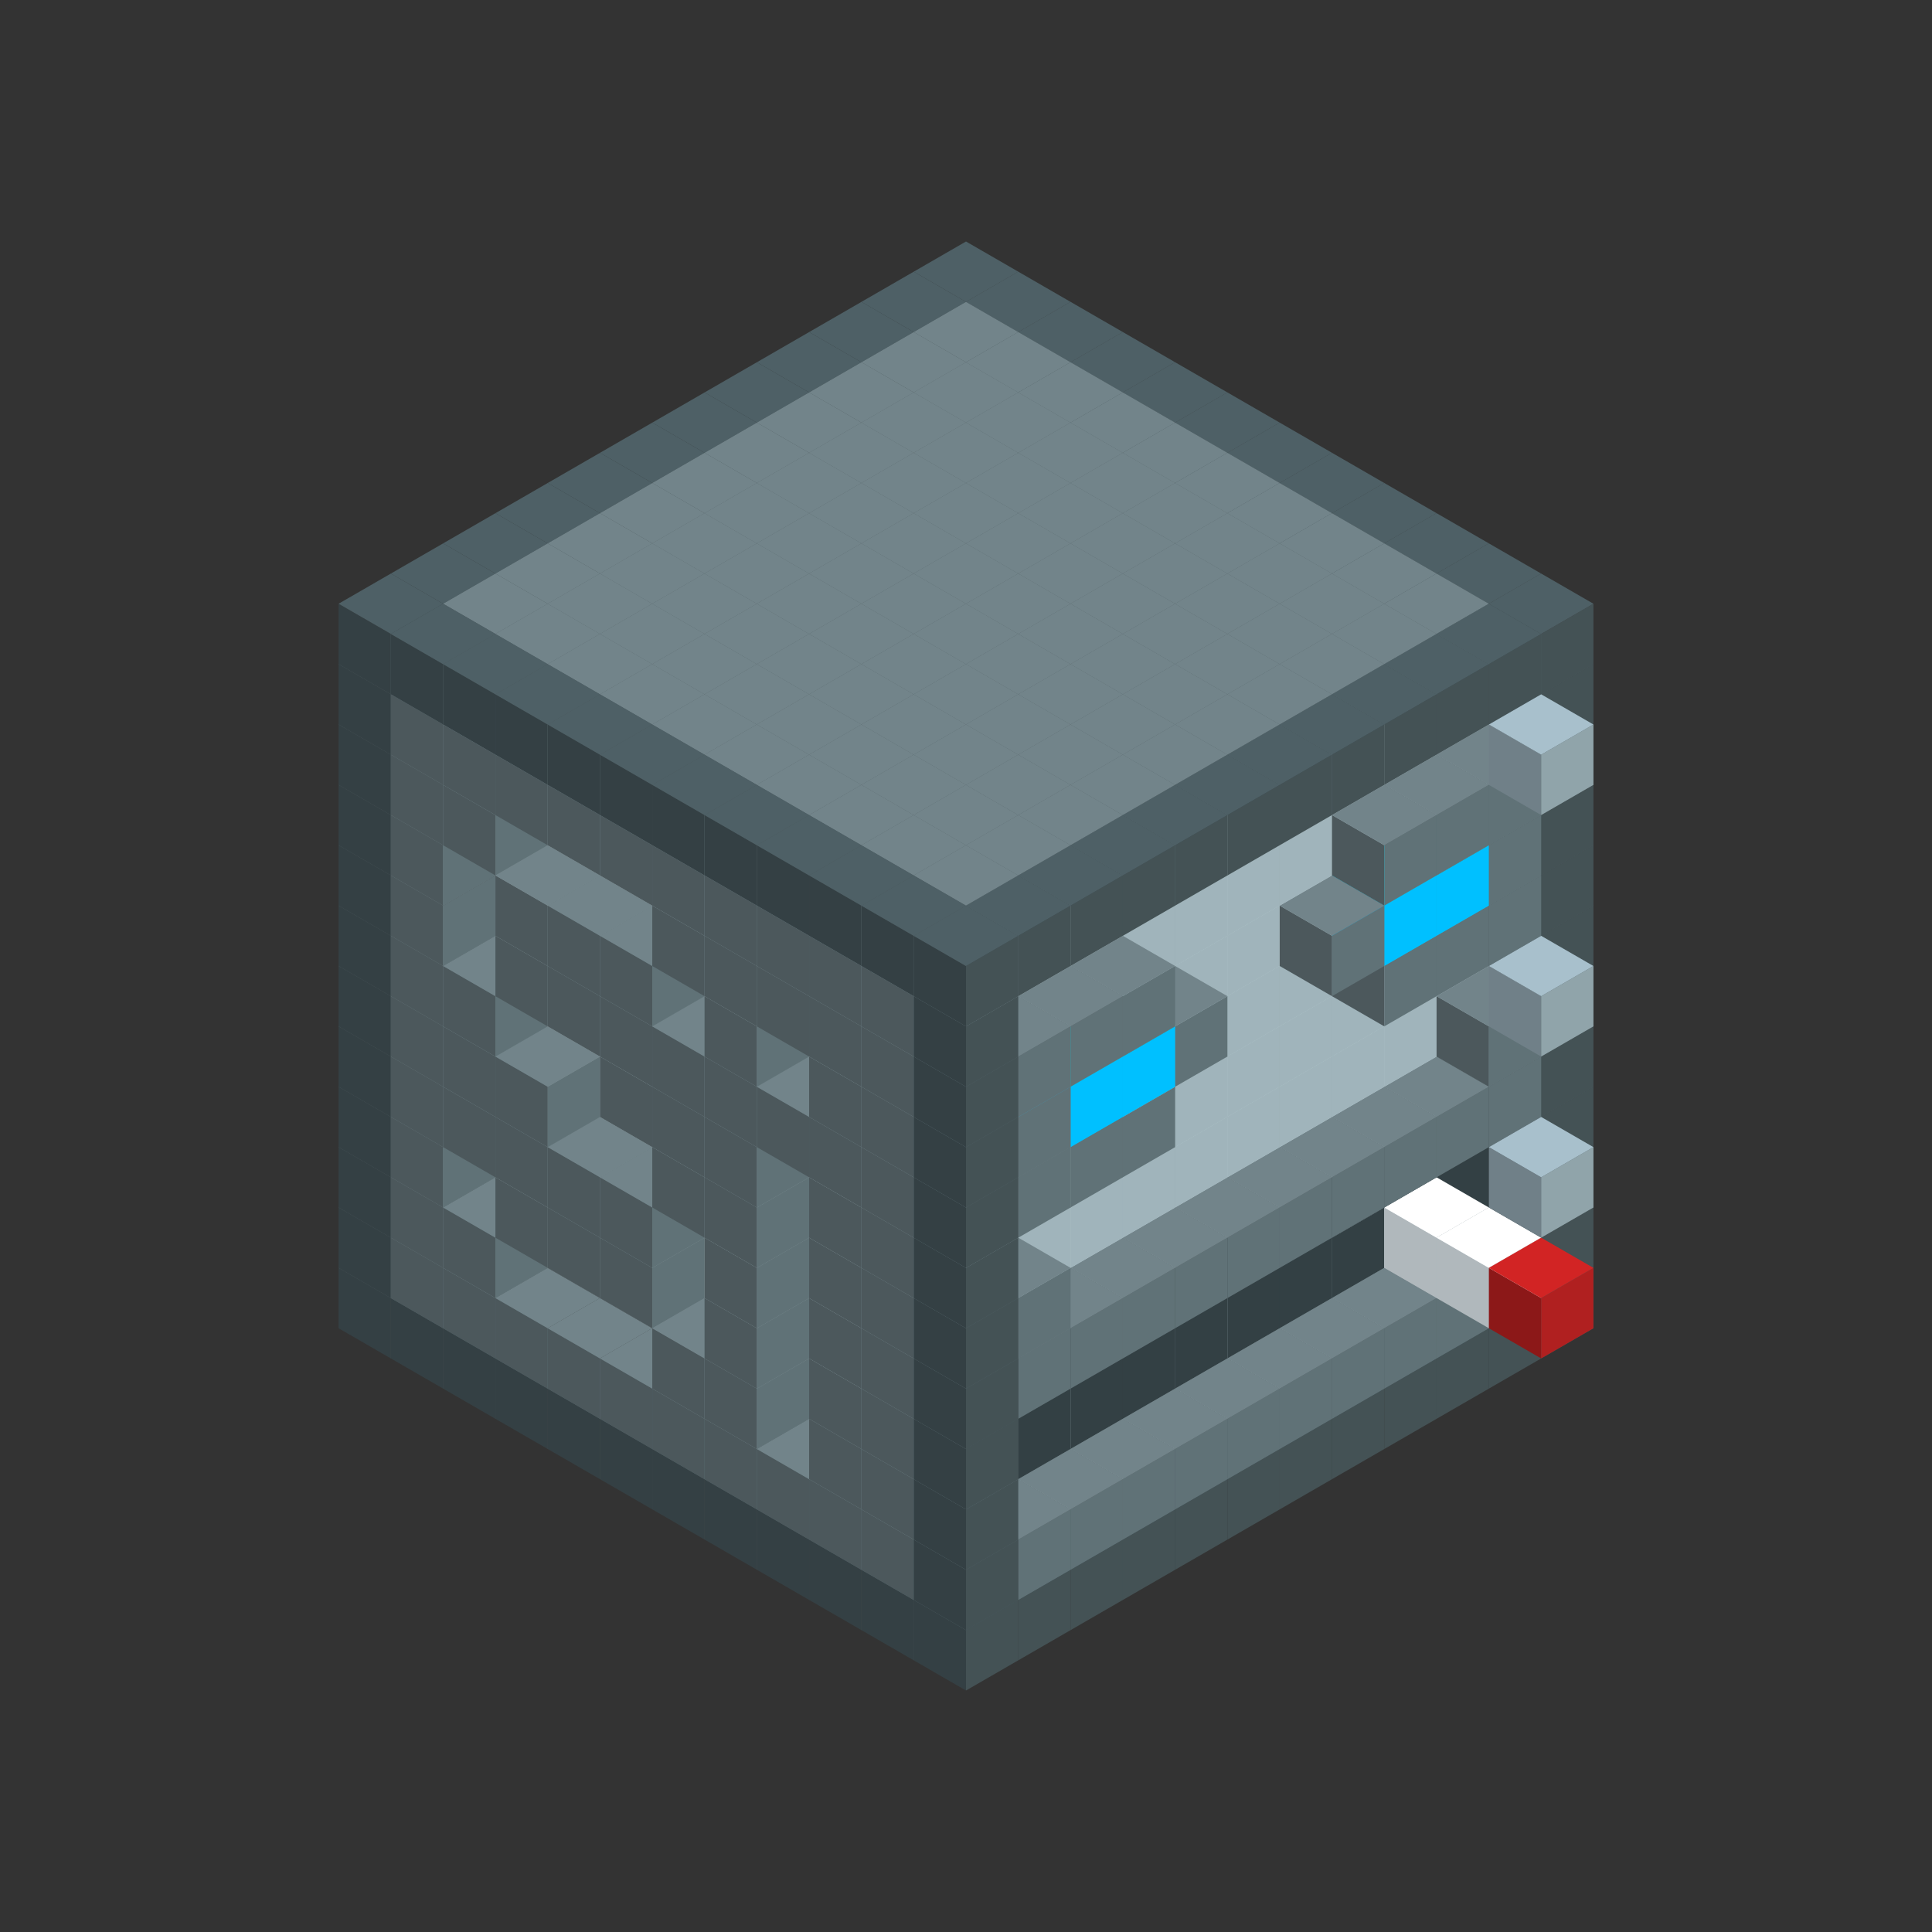 
<svg width='600' height='600' viewBox='4436371 5550000 3200000 3200000' xmlns='http://www.w3.org/2000/svg' xmlns:xlink='http://www.w3.org/1999/xlink'>
<rect x="4436371" y="5550000" width="3200000" height="3200000" fill="#333333" stroke="none"/>
<use xlink:href='#v-0x00000026-4' transform='translate(983738,3600000)'/>
<use xlink:href='#v-0x00000026-4' transform='translate(1070341,3650000)'/>
<use xlink:href='#v-0x00000026-4' transform='translate(1156944,3700000)'/>
<use xlink:href='#v-0x00000026-4' transform='translate(1243547,3750000)'/>
<use xlink:href='#v-0x00000026-4' transform='translate(1330150,3800000)'/>
<use xlink:href='#v-0x00000026-4' transform='translate(1416753,3850000)'/>
<use xlink:href='#v-0x00000026-4' transform='translate(1503356,3900000)'/>
<use xlink:href='#v-0x00000026-4' transform='translate(1589959,3950000)'/>
<use xlink:href='#v-0x00000026-4' transform='translate(1676562,4000000)'/>
<use xlink:href='#v-0x00000026-4' transform='translate(1763165,4050000)'/>
<use xlink:href='#v-0x00000026-4' transform='translate(1849768,4100000)'/>
<use xlink:href='#v-0x00000026-4' transform='translate(2889004,3600000)'/>
<use xlink:href='#v-0x00000026-4' transform='translate(2802401,3650000)'/>
<use xlink:href='#v-0x00000026-4' transform='translate(2715798,3700000)'/>
<use xlink:href='#v-0x00000026-4' transform='translate(2629195,3750000)'/>
<use xlink:href='#v-0x00000026-4' transform='translate(2542592,3800000)'/>
<use xlink:href='#v-0x00000026-4' transform='translate(2455989,3850000)'/>
<use xlink:href='#v-0x00000026-4' transform='translate(2369386,3900000)'/>
<use xlink:href='#v-0x00000026-4' transform='translate(2282783,3950000)'/>
<use xlink:href='#v-0x00000026-4' transform='translate(2196180,4000000)'/>
<use xlink:href='#v-0x00000026-4' transform='translate(2109577,4050000)'/>
<use xlink:href='#v-0x00000026-4' transform='translate(2022974,4100000)'/>
<use xlink:href='#v-0x00000026-4' transform='translate(1936371,4150000)'/>
<use xlink:href='#v-0x00000026-4' transform='translate(983738,3500000)'/>
<use xlink:href='#v-0x00000026-1' transform='translate(1070341,3550000)'/>
<use xlink:href='#v-0x00000026-1' transform='translate(1156944,3600000)'/>
<use xlink:href='#v-0x00000026-1' transform='translate(1243547,3650000)'/>
<use xlink:href='#v-0x00000026-1' transform='translate(1330150,3700000)'/>
<use xlink:href='#v-0x00000026-1' transform='translate(1416753,3750000)'/>
<use xlink:href='#v-0x00000026-1' transform='translate(1503356,3800000)'/>
<use xlink:href='#v-0x00000026-1' transform='translate(1589959,3850000)'/>
<use xlink:href='#v-0x00000026-1' transform='translate(1676562,3900000)'/>
<use xlink:href='#v-0x00000026-1' transform='translate(1763165,3950000)'/>
<use xlink:href='#v-0x00000026-2' transform='translate(2715798,3500000)'/>
<use xlink:href='#v-0x00000026-2' transform='translate(2629195,3550000)'/>
<use xlink:href='#v-0x00000026-2' transform='translate(2542592,3600000)'/>
<use xlink:href='#v-0x00000026-2' transform='translate(2455989,3650000)'/>
<use xlink:href='#v-0x00000026-2' transform='translate(2369386,3700000)'/>
<use xlink:href='#v-0x00000026-2' transform='translate(2282783,3750000)'/>
<use xlink:href='#v-0x00000026-2' transform='translate(2196180,3800000)'/>
<use xlink:href='#v-0x00000026-2' transform='translate(2109577,3850000)'/>
<use xlink:href='#v-0x00000026-2' transform='translate(2022974,3900000)'/>
<use xlink:href='#v-0x00000026-2' transform='translate(1936371,3950000)'/>
<use xlink:href='#v-0x00000026-1' transform='translate(1849768,4000000)'/>
<use xlink:href='#v-0x00000026-4' transform='translate(2889004,3500000)'/>
<use xlink:href='#v-0x00000026-1' transform='translate(2802401,3550000)'/>
<use xlink:href='#v-0x00000026-1' transform='translate(2715798,3600000)'/>
<use xlink:href='#v-0x00000026-1' transform='translate(2629195,3650000)'/>
<use xlink:href='#v-0x00000026-1' transform='translate(2542592,3700000)'/>
<use xlink:href='#v-0x00000026-1' transform='translate(2455989,3750000)'/>
<use xlink:href='#v-0x00000026-1' transform='translate(2369386,3800000)'/>
<use xlink:href='#v-0x00000026-1' transform='translate(2282783,3850000)'/>
<use xlink:href='#v-0x00000026-1' transform='translate(2196180,3900000)'/>
<use xlink:href='#v-0x00000026-1' transform='translate(2109577,3950000)'/>
<use xlink:href='#v-0x00000026-1' transform='translate(2022974,4000000)'/>
<use xlink:href='#v-0x00000026-4' transform='translate(1936371,4050000)'/>
<use xlink:href='#v-0x00000026-4' transform='translate(983738,3400000)'/>
<use xlink:href='#v-0x00000026-1' transform='translate(1070341,3450000)'/>
<use xlink:href='#v-0x00000026-2' transform='translate(1243547,3450000)'/>
<use xlink:href='#v-0x00000026-1' transform='translate(1156944,3500000)'/>
<use xlink:href='#v-0x00000026-2' transform='translate(1330150,3500000)'/>
<use xlink:href='#v-0x00000026-2' transform='translate(1416753,3550000)'/>
<use xlink:href='#v-0x00000026-2' transform='translate(1503356,3600000)'/>
<use xlink:href='#v-0x00000026-2' transform='translate(1589959,3650000)'/>
<use xlink:href='#v-0x00000026-1' transform='translate(1503356,3700000)'/>
<use xlink:href='#v-0x00000026-2' transform='translate(1676562,3700000)'/>
<use xlink:href='#v-0x00000026-1' transform='translate(1589959,3750000)'/>
<use xlink:href='#v-0x00000026-2' transform='translate(1763165,3750000)'/>
<use xlink:href='#v-0x00000026-2' transform='translate(1849768,3800000)'/>
<use xlink:href='#v-0x00000026-1' transform='translate(1763165,3850000)'/>
<use xlink:href='#v-0x00000026-5' transform='translate(2715798,3400000)'/>
<use xlink:href='#v-0x00000026-6' transform='translate(2629195,3450000)'/>
<use xlink:href='#v-0x00000026-5' transform='translate(2542592,3500000)'/>
<use xlink:href='#v-0x00000026-5' transform='translate(2455989,3550000)'/>
<use xlink:href='#v-0x00000026-5' transform='translate(2369386,3600000)'/>
<use xlink:href='#v-0x00000026-5' transform='translate(2282783,3650000)'/>
<use xlink:href='#v-0x00000026-5' transform='translate(2196180,3700000)'/>
<use xlink:href='#v-0x00000026-5' transform='translate(2109577,3750000)'/>
<use xlink:href='#v-0x00000026-5' transform='translate(2022974,3800000)'/>
<use xlink:href='#v-0x00000026-5' transform='translate(1936371,3850000)'/>
<use xlink:href='#v-0x00000026-1' transform='translate(1849768,3900000)'/>
<use xlink:href='#v-0x00000026-4' transform='translate(2889004,3400000)'/>
<use xlink:href='#v-0x00000026-6' transform='translate(2715798,3500000)'/>
<use xlink:href='#v-0x00000026-4' transform='translate(1936371,3950000)'/>
<use xlink:href='#v-0x00000026-6' transform='translate(2802401,3550000)'/>
<use xlink:href='#v-0x00000026-7' transform='translate(2889004,3600000)'/>
<use xlink:href='#v-0x00000026-4' transform='translate(983738,3300000)'/>
<use xlink:href='#v-0x00000026-1' transform='translate(1070341,3350000)'/>
<use xlink:href='#v-0x00000026-2' transform='translate(1243547,3350000)'/>
<use xlink:href='#v-0x00000026-2' transform='translate(1330150,3400000)'/>
<use xlink:href='#v-0x00000026-1' transform='translate(1243547,3450000)'/>
<use xlink:href='#v-0x00000026-2' transform='translate(1416753,3450000)'/>
<use xlink:href='#v-0x00000026-1' transform='translate(1330150,3500000)'/>
<use xlink:href='#v-0x00000026-2' transform='translate(1503356,3500000)'/>
<use xlink:href='#v-0x00000026-1' transform='translate(1416753,3550000)'/>
<use xlink:href='#v-0x00000026-2' transform='translate(1589959,3550000)'/>
<use xlink:href='#v-0x00000026-2' transform='translate(1676562,3600000)'/>
<use xlink:href='#v-0x00000026-1' transform='translate(1589959,3650000)'/>
<use xlink:href='#v-0x00000026-2' transform='translate(1763165,3650000)'/>
<use xlink:href='#v-0x00000026-2' transform='translate(1849768,3700000)'/>
<use xlink:href='#v-0x00000026-1' transform='translate(1763165,3750000)'/>
<use xlink:href='#v-0x00000026-5' transform='translate(2715798,3300000)'/>
<use xlink:href='#v-0x00000026-5' transform='translate(2629195,3350000)'/>
<use xlink:href='#v-0x00000026-5' transform='translate(2542592,3400000)'/>
<use xlink:href='#v-0x00000026-5' transform='translate(2455989,3450000)'/>
<use xlink:href='#v-0x00000026-5' transform='translate(2369386,3500000)'/>
<use xlink:href='#v-0x00000026-5' transform='translate(2282783,3550000)'/>
<use xlink:href='#v-0x00000026-5' transform='translate(2196180,3600000)'/>
<use xlink:href='#v-0x00000026-5' transform='translate(2109577,3650000)'/>
<use xlink:href='#v-0x00000026-5' transform='translate(2022974,3700000)'/>
<use xlink:href='#v-0x00000026-5' transform='translate(1936371,3750000)'/>
<use xlink:href='#v-0x00000026-1' transform='translate(1849768,3800000)'/>
<use xlink:href='#v-0x00000026-4' transform='translate(2889004,3300000)'/>
<use xlink:href='#v-0x00000026-4' transform='translate(1936371,3850000)'/>
<use xlink:href='#v-0x00000026-4' transform='translate(983738,3200000)'/>
<use xlink:href='#v-0x00000026-1' transform='translate(1070341,3250000)'/>
<use xlink:href='#v-0x00000026-2' transform='translate(1243547,3250000)'/>
<use xlink:href='#v-0x00000026-1' transform='translate(1156944,3300000)'/>
<use xlink:href='#v-0x00000026-2' transform='translate(1330150,3300000)'/>
<use xlink:href='#v-0x00000026-1' transform='translate(1243547,3350000)'/>
<use xlink:href='#v-0x00000026-2' transform='translate(1416753,3350000)'/>
<use xlink:href='#v-0x00000026-1' transform='translate(1330150,3400000)'/>
<use xlink:href='#v-0x00000026-2' transform='translate(1503356,3400000)'/>
<use xlink:href='#v-0x00000026-1' transform='translate(1416753,3450000)'/>
<use xlink:href='#v-0x00000026-2' transform='translate(1589959,3450000)'/>
<use xlink:href='#v-0x00000026-2' transform='translate(1676562,3500000)'/>
<use xlink:href='#v-0x00000026-1' transform='translate(1589959,3550000)'/>
<use xlink:href='#v-0x00000026-2' transform='translate(1763165,3550000)'/>
<use xlink:href='#v-0x00000026-2' transform='translate(1849768,3600000)'/>
<use xlink:href='#v-0x00000026-1' transform='translate(1763165,3650000)'/>
<use xlink:href='#v-0x00000026-2' transform='translate(2715798,3200000)'/>
<use xlink:href='#v-0x00000026-2' transform='translate(2629195,3250000)'/>
<use xlink:href='#v-0x00000026-2' transform='translate(2542592,3300000)'/>
<use xlink:href='#v-0x00000026-2' transform='translate(2455989,3350000)'/>
<use xlink:href='#v-0x00000026-2' transform='translate(2369386,3400000)'/>
<use xlink:href='#v-0x00000026-2' transform='translate(2282783,3450000)'/>
<use xlink:href='#v-0x00000026-2' transform='translate(2196180,3500000)'/>
<use xlink:href='#v-0x00000026-2' transform='translate(2109577,3550000)'/>
<use xlink:href='#v-0x00000026-2' transform='translate(2022974,3600000)'/>
<use xlink:href='#v-0x00000026-2' transform='translate(1936371,3650000)'/>
<use xlink:href='#v-0x00000026-1' transform='translate(1849768,3700000)'/>
<use xlink:href='#v-0x00000026-4' transform='translate(2889004,3200000)'/>
<use xlink:href='#v-0x00000026-1' transform='translate(2802401,3250000)'/>
<use xlink:href='#v-0x00000026-1' transform='translate(2715798,3300000)'/>
<use xlink:href='#v-0x00000026-1' transform='translate(2629195,3350000)'/>
<use xlink:href='#v-0x00000026-1' transform='translate(2542592,3400000)'/>
<use xlink:href='#v-0x00000026-1' transform='translate(2455989,3450000)'/>
<use xlink:href='#v-0x00000026-1' transform='translate(2369386,3500000)'/>
<use xlink:href='#v-0x00000026-1' transform='translate(2282783,3550000)'/>
<use xlink:href='#v-0x00000026-1' transform='translate(2196180,3600000)'/>
<use xlink:href='#v-0x00000026-1' transform='translate(2109577,3650000)'/>
<use xlink:href='#v-0x00000026-1' transform='translate(2022974,3700000)'/>
<use xlink:href='#v-0x00000026-4' transform='translate(1936371,3750000)'/>
<use xlink:href='#v-0x00000026-8' transform='translate(2889004,3400000)'/>
<use xlink:href='#v-0x00000026-4' transform='translate(983738,3100000)'/>
<use xlink:href='#v-0x00000026-1' transform='translate(1070341,3150000)'/>
<use xlink:href='#v-0x00000026-2' transform='translate(1243547,3150000)'/>
<use xlink:href='#v-0x00000026-1' transform='translate(1156944,3200000)'/>
<use xlink:href='#v-0x00000026-2' transform='translate(1330150,3200000)'/>
<use xlink:href='#v-0x00000026-1' transform='translate(1243547,3250000)'/>
<use xlink:href='#v-0x00000026-2' transform='translate(1416753,3250000)'/>
<use xlink:href='#v-0x00000026-2' transform='translate(1503356,3300000)'/>
<use xlink:href='#v-0x00000026-2' transform='translate(1589959,3350000)'/>
<use xlink:href='#v-0x00000026-1' transform='translate(1503356,3400000)'/>
<use xlink:href='#v-0x00000026-2' transform='translate(1676562,3400000)'/>
<use xlink:href='#v-0x00000026-1' transform='translate(1589959,3450000)'/>
<use xlink:href='#v-0x00000026-2' transform='translate(1763165,3450000)'/>
<use xlink:href='#v-0x00000026-2' transform='translate(1849768,3500000)'/>
<use xlink:href='#v-0x00000026-1' transform='translate(1763165,3550000)'/>
<use xlink:href='#v-0x00000026-2' transform='translate(2715798,3100000)'/>
<use xlink:href='#v-0x00000026-2' transform='translate(2629195,3150000)'/>
<use xlink:href='#v-0x00000026-2' transform='translate(2542592,3200000)'/>
<use xlink:href='#v-0x00000026-2' transform='translate(2455989,3250000)'/>
<use xlink:href='#v-0x00000026-2' transform='translate(2369386,3300000)'/>
<use xlink:href='#v-0x00000026-2' transform='translate(2282783,3350000)'/>
<use xlink:href='#v-0x00000026-2' transform='translate(2196180,3400000)'/>
<use xlink:href='#v-0x00000026-2' transform='translate(2109577,3450000)'/>
<use xlink:href='#v-0x00000026-2' transform='translate(2022974,3500000)'/>
<use xlink:href='#v-0x00000026-2' transform='translate(1936371,3550000)'/>
<use xlink:href='#v-0x00000026-1' transform='translate(1849768,3600000)'/>
<use xlink:href='#v-0x00000026-4' transform='translate(2889004,3100000)'/>
<use xlink:href='#v-0x00000026-1' transform='translate(2802401,3150000)'/>
<use xlink:href='#v-0x00000026-1' transform='translate(2022974,3600000)'/>
<use xlink:href='#v-0x00000026-4' transform='translate(1936371,3650000)'/>
<use xlink:href='#v-0x00000026-4' transform='translate(983738,3000000)'/>
<use xlink:href='#v-0x00000026-1' transform='translate(1070341,3050000)'/>
<use xlink:href='#v-0x00000026-2' transform='translate(1243547,3050000)'/>
<use xlink:href='#v-0x00000026-1' transform='translate(1156944,3100000)'/>
<use xlink:href='#v-0x00000026-2' transform='translate(1330150,3100000)'/>
<use xlink:href='#v-0x00000026-2' transform='translate(1416753,3150000)'/>
<use xlink:href='#v-0x00000026-2' transform='translate(1503356,3200000)'/>
<use xlink:href='#v-0x00000026-1' transform='translate(1416753,3250000)'/>
<use xlink:href='#v-0x00000026-2' transform='translate(1589959,3250000)'/>
<use xlink:href='#v-0x00000026-1' transform='translate(1503356,3300000)'/>
<use xlink:href='#v-0x00000026-2' transform='translate(1676562,3300000)'/>
<use xlink:href='#v-0x00000026-1' transform='translate(1589959,3350000)'/>
<use xlink:href='#v-0x00000026-2' transform='translate(1763165,3350000)'/>
<use xlink:href='#v-0x00000026-2' transform='translate(1849768,3400000)'/>
<use xlink:href='#v-0x00000026-1' transform='translate(1763165,3450000)'/>
<use xlink:href='#v-0x00000026-2' transform='translate(2715798,3000000)'/>
<use xlink:href='#v-0x00000026-2' transform='translate(2629195,3050000)'/>
<use xlink:href='#v-0x00000026-2' transform='translate(2542592,3100000)'/>
<use xlink:href='#v-0x00000026-2' transform='translate(2455989,3150000)'/>
<use xlink:href='#v-0x00000026-2' transform='translate(2369386,3200000)'/>
<use xlink:href='#v-0x00000026-2' transform='translate(2282783,3250000)'/>
<use xlink:href='#v-0x00000026-2' transform='translate(2196180,3300000)'/>
<use xlink:href='#v-0x00000026-2' transform='translate(2109577,3350000)'/>
<use xlink:href='#v-0x00000026-2' transform='translate(2022974,3400000)'/>
<use xlink:href='#v-0x00000026-2' transform='translate(1936371,3450000)'/>
<use xlink:href='#v-0x00000026-1' transform='translate(1849768,3500000)'/>
<use xlink:href='#v-0x00000026-4' transform='translate(2889004,3000000)'/>
<use xlink:href='#v-0x00000026-4' transform='translate(1936371,3550000)'/>
<use xlink:href='#v-0x00000026-4' transform='translate(983738,2900000)'/>
<use xlink:href='#v-0x00000026-1' transform='translate(1070341,2950000)'/>
<use xlink:href='#v-0x00000026-2' transform='translate(1243547,2950000)'/>
<use xlink:href='#v-0x00000026-2' transform='translate(1330150,3000000)'/>
<use xlink:href='#v-0x00000026-1' transform='translate(1243547,3050000)'/>
<use xlink:href='#v-0x00000026-2' transform='translate(1416753,3050000)'/>
<use xlink:href='#v-0x00000026-1' transform='translate(1330150,3100000)'/>
<use xlink:href='#v-0x00000026-2' transform='translate(1503356,3100000)'/>
<use xlink:href='#v-0x00000026-1' transform='translate(1416753,3150000)'/>
<use xlink:href='#v-0x00000026-2' transform='translate(1589959,3150000)'/>
<use xlink:href='#v-0x00000026-1' transform='translate(1503356,3200000)'/>
<use xlink:href='#v-0x00000026-2' transform='translate(1676562,3200000)'/>
<use xlink:href='#v-0x00000026-1' transform='translate(1589959,3250000)'/>
<use xlink:href='#v-0x00000026-2' transform='translate(1763165,3250000)'/>
<use xlink:href='#v-0x00000026-1' transform='translate(1676562,3300000)'/>
<use xlink:href='#v-0x00000026-2' transform='translate(1849768,3300000)'/>
<use xlink:href='#v-0x00000026-1' transform='translate(1763165,3350000)'/>
<use xlink:href='#v-0x00000026-2' transform='translate(2715798,2900000)'/>
<use xlink:href='#v-0x00000026-2' transform='translate(2629195,2950000)'/>
<use xlink:href='#v-0x00000026-2' transform='translate(2542592,3000000)'/>
<use xlink:href='#v-0x00000026-2' transform='translate(2455989,3050000)'/>
<use xlink:href='#v-0x00000026-2' transform='translate(2369386,3100000)'/>
<use xlink:href='#v-0x00000026-2' transform='translate(2282783,3150000)'/>
<use xlink:href='#v-0x00000026-2' transform='translate(2196180,3200000)'/>
<use xlink:href='#v-0x00000026-2' transform='translate(2109577,3250000)'/>
<use xlink:href='#v-0x00000026-2' transform='translate(2022974,3300000)'/>
<use xlink:href='#v-0x00000026-2' transform='translate(1936371,3350000)'/>
<use xlink:href='#v-0x00000026-1' transform='translate(1849768,3400000)'/>
<use xlink:href='#v-0x00000026-4' transform='translate(2889004,2900000)'/>
<use xlink:href='#v-0x00000026-1' transform='translate(2802401,2950000)'/>
<use xlink:href='#v-0x00000026-1' transform='translate(2715798,3000000)'/>
<use xlink:href='#v-0x00000026-1' transform='translate(2629195,3050000)'/>
<use xlink:href='#v-0x00000026-1' transform='translate(2196180,3300000)'/>
<use xlink:href='#v-0x00000026-1' transform='translate(2109577,3350000)'/>
<use xlink:href='#v-0x00000026-1' transform='translate(2022974,3400000)'/>
<use xlink:href='#v-0x00000026-4' transform='translate(1936371,3450000)'/>
<use xlink:href='#v-0x00000026-8' transform='translate(2889004,3100000)'/>
<use xlink:href='#v-0x00000026-4' transform='translate(983738,2800000)'/>
<use xlink:href='#v-0x00000026-1' transform='translate(1070341,2850000)'/>
<use xlink:href='#v-0x00000026-2' transform='translate(1243547,2850000)'/>
<use xlink:href='#v-0x00000026-2' transform='translate(1330150,2900000)'/>
<use xlink:href='#v-0x00000026-1' transform='translate(1243547,2950000)'/>
<use xlink:href='#v-0x00000026-2' transform='translate(1416753,2950000)'/>
<use xlink:href='#v-0x00000026-1' transform='translate(1330150,3000000)'/>
<use xlink:href='#v-0x00000026-2' transform='translate(1503356,3000000)'/>
<use xlink:href='#v-0x00000026-1' transform='translate(1416753,3050000)'/>
<use xlink:href='#v-0x00000026-2' transform='translate(1589959,3050000)'/>
<use xlink:href='#v-0x00000026-2' transform='translate(1676562,3100000)'/>
<use xlink:href='#v-0x00000026-1' transform='translate(1589959,3150000)'/>
<use xlink:href='#v-0x00000026-2' transform='translate(1763165,3150000)'/>
<use xlink:href='#v-0x00000026-2' transform='translate(1849768,3200000)'/>
<use xlink:href='#v-0x00000026-1' transform='translate(1763165,3250000)'/>
<use xlink:href='#v-0x00000026-2' transform='translate(2715798,2800000)'/>
<use xlink:href='#v-0x00000026-2' transform='translate(2629195,2850000)'/>
<use xlink:href='#v-0x00000026-2' transform='translate(2542592,2900000)'/>
<use xlink:href='#v-0x00000026-2' transform='translate(2455989,2950000)'/>
<use xlink:href='#v-0x00000026-2' transform='translate(2369386,3000000)'/>
<use xlink:href='#v-0x00000026-2' transform='translate(2282783,3050000)'/>
<use xlink:href='#v-0x00000026-2' transform='translate(2196180,3100000)'/>
<use xlink:href='#v-0x00000026-2' transform='translate(2109577,3150000)'/>
<use xlink:href='#v-0x00000026-2' transform='translate(2022974,3200000)'/>
<use xlink:href='#v-0x00000026-2' transform='translate(1936371,3250000)'/>
<use xlink:href='#v-0x00000026-1' transform='translate(1849768,3300000)'/>
<use xlink:href='#v-0x00000026-4' transform='translate(2889004,2800000)'/>
<use xlink:href='#v-0x00000026-1' transform='translate(2802401,2850000)'/>
<use xlink:href='#v-0x00000026-3' transform='translate(2715798,2900000)'/>
<use xlink:href='#v-0x00000026-3' transform='translate(2629195,2950000)'/>
<use xlink:href='#v-0x00000026-1' transform='translate(2542592,3000000)'/>
<use xlink:href='#v-0x00000026-1' transform='translate(2282783,3150000)'/>
<use xlink:href='#v-0x00000026-3' transform='translate(2196180,3200000)'/>
<use xlink:href='#v-0x00000026-3' transform='translate(2109577,3250000)'/>
<use xlink:href='#v-0x00000026-1' transform='translate(2022974,3300000)'/>
<use xlink:href='#v-0x00000026-4' transform='translate(1936371,3350000)'/>
<use xlink:href='#v-0x00000026-4' transform='translate(983738,2700000)'/>
<use xlink:href='#v-0x00000026-1' transform='translate(1070341,2750000)'/>
<use xlink:href='#v-0x00000026-2' transform='translate(1243547,2750000)'/>
<use xlink:href='#v-0x00000026-1' transform='translate(1156944,2800000)'/>
<use xlink:href='#v-0x00000026-2' transform='translate(1330150,2800000)'/>
<use xlink:href='#v-0x00000026-2' transform='translate(1416753,2850000)'/>
<use xlink:href='#v-0x00000026-2' transform='translate(1503356,2900000)'/>
<use xlink:href='#v-0x00000026-2' transform='translate(1589959,2950000)'/>
<use xlink:href='#v-0x00000026-1' transform='translate(1503356,3000000)'/>
<use xlink:href='#v-0x00000026-2' transform='translate(1676562,3000000)'/>
<use xlink:href='#v-0x00000026-1' transform='translate(1589959,3050000)'/>
<use xlink:href='#v-0x00000026-2' transform='translate(1763165,3050000)'/>
<use xlink:href='#v-0x00000026-1' transform='translate(1676562,3100000)'/>
<use xlink:href='#v-0x00000026-2' transform='translate(1849768,3100000)'/>
<use xlink:href='#v-0x00000026-1' transform='translate(1763165,3150000)'/>
<use xlink:href='#v-0x00000026-2' transform='translate(2715798,2700000)'/>
<use xlink:href='#v-0x00000026-2' transform='translate(2629195,2750000)'/>
<use xlink:href='#v-0x00000026-2' transform='translate(2542592,2800000)'/>
<use xlink:href='#v-0x00000026-2' transform='translate(2455989,2850000)'/>
<use xlink:href='#v-0x00000026-2' transform='translate(2369386,2900000)'/>
<use xlink:href='#v-0x00000026-2' transform='translate(2282783,2950000)'/>
<use xlink:href='#v-0x00000026-2' transform='translate(2196180,3000000)'/>
<use xlink:href='#v-0x00000026-2' transform='translate(2109577,3050000)'/>
<use xlink:href='#v-0x00000026-2' transform='translate(2022974,3100000)'/>
<use xlink:href='#v-0x00000026-2' transform='translate(1936371,3150000)'/>
<use xlink:href='#v-0x00000026-1' transform='translate(1849768,3200000)'/>
<use xlink:href='#v-0x00000026-4' transform='translate(2889004,2700000)'/>
<use xlink:href='#v-0x00000026-1' transform='translate(2802401,2750000)'/>
<use xlink:href='#v-0x00000026-1' transform='translate(2715798,2800000)'/>
<use xlink:href='#v-0x00000026-1' transform='translate(2629195,2850000)'/>
<use xlink:href='#v-0x00000026-1' transform='translate(2196180,3100000)'/>
<use xlink:href='#v-0x00000026-1' transform='translate(2109577,3150000)'/>
<use xlink:href='#v-0x00000026-1' transform='translate(2022974,3200000)'/>
<use xlink:href='#v-0x00000026-4' transform='translate(1936371,3250000)'/>
<use xlink:href='#v-0x00000026-4' transform='translate(983738,2600000)'/>
<use xlink:href='#v-0x00000026-1' transform='translate(1070341,2650000)'/>
<use xlink:href='#v-0x00000026-1' transform='translate(1156944,2700000)'/>
<use xlink:href='#v-0x00000026-1' transform='translate(1243547,2750000)'/>
<use xlink:href='#v-0x00000026-1' transform='translate(1330150,2800000)'/>
<use xlink:href='#v-0x00000026-1' transform='translate(1416753,2850000)'/>
<use xlink:href='#v-0x00000026-1' transform='translate(1503356,2900000)'/>
<use xlink:href='#v-0x00000026-1' transform='translate(1589959,2950000)'/>
<use xlink:href='#v-0x00000026-1' transform='translate(1676562,3000000)'/>
<use xlink:href='#v-0x00000026-1' transform='translate(1763165,3050000)'/>
<use xlink:href='#v-0x00000026-2' transform='translate(2715798,2600000)'/>
<use xlink:href='#v-0x00000026-2' transform='translate(2629195,2650000)'/>
<use xlink:href='#v-0x00000026-2' transform='translate(2542592,2700000)'/>
<use xlink:href='#v-0x00000026-2' transform='translate(2455989,2750000)'/>
<use xlink:href='#v-0x00000026-2' transform='translate(2369386,2800000)'/>
<use xlink:href='#v-0x00000026-2' transform='translate(2282783,2850000)'/>
<use xlink:href='#v-0x00000026-2' transform='translate(2196180,2900000)'/>
<use xlink:href='#v-0x00000026-2' transform='translate(2109577,2950000)'/>
<use xlink:href='#v-0x00000026-2' transform='translate(2022974,3000000)'/>
<use xlink:href='#v-0x00000026-2' transform='translate(1936371,3050000)'/>
<use xlink:href='#v-0x00000026-1' transform='translate(1849768,3100000)'/>
<use xlink:href='#v-0x00000026-4' transform='translate(2889004,2600000)'/>
<use xlink:href='#v-0x00000026-4' transform='translate(1936371,3150000)'/>
<use xlink:href='#v-0x00000026-4' transform='translate(1936371,1950000)'/>
<use xlink:href='#v-0x00000026-4' transform='translate(1849768,2000000)'/>
<use xlink:href='#v-0x00000026-4' transform='translate(1763165,2050000)'/>
<use xlink:href='#v-0x00000026-4' transform='translate(1676562,2100000)'/>
<use xlink:href='#v-0x00000026-4' transform='translate(1589959,2150000)'/>
<use xlink:href='#v-0x00000026-4' transform='translate(1503356,2200000)'/>
<use xlink:href='#v-0x00000026-4' transform='translate(1416753,2250000)'/>
<use xlink:href='#v-0x00000026-4' transform='translate(1330150,2300000)'/>
<use xlink:href='#v-0x00000026-4' transform='translate(1243547,2350000)'/>
<use xlink:href='#v-0x00000026-4' transform='translate(1156944,2400000)'/>
<use xlink:href='#v-0x00000026-4' transform='translate(1070341,2450000)'/>
<use xlink:href='#v-0x00000026-4' transform='translate(983738,2500000)'/>
<use xlink:href='#v-0x00000026-4' transform='translate(2022974,2000000)'/>
<use xlink:href='#v-0x00000026-1' transform='translate(1936371,2050000)'/>
<use xlink:href='#v-0x00000026-1' transform='translate(1849768,2100000)'/>
<use xlink:href='#v-0x00000026-1' transform='translate(1763165,2150000)'/>
<use xlink:href='#v-0x00000026-1' transform='translate(1676562,2200000)'/>
<use xlink:href='#v-0x00000026-1' transform='translate(1589959,2250000)'/>
<use xlink:href='#v-0x00000026-1' transform='translate(1503356,2300000)'/>
<use xlink:href='#v-0x00000026-1' transform='translate(1416753,2350000)'/>
<use xlink:href='#v-0x00000026-1' transform='translate(1330150,2400000)'/>
<use xlink:href='#v-0x00000026-1' transform='translate(1243547,2450000)'/>
<use xlink:href='#v-0x00000026-1' transform='translate(1156944,2500000)'/>
<use xlink:href='#v-0x00000026-4' transform='translate(1070341,2550000)'/>
<use xlink:href='#v-0x00000026-4' transform='translate(2109577,2050000)'/>
<use xlink:href='#v-0x00000026-1' transform='translate(2022974,2100000)'/>
<use xlink:href='#v-0x00000026-1' transform='translate(1936371,2150000)'/>
<use xlink:href='#v-0x00000026-1' transform='translate(1849768,2200000)'/>
<use xlink:href='#v-0x00000026-1' transform='translate(1763165,2250000)'/>
<use xlink:href='#v-0x00000026-1' transform='translate(1676562,2300000)'/>
<use xlink:href='#v-0x00000026-1' transform='translate(1589959,2350000)'/>
<use xlink:href='#v-0x00000026-1' transform='translate(1503356,2400000)'/>
<use xlink:href='#v-0x00000026-1' transform='translate(1416753,2450000)'/>
<use xlink:href='#v-0x00000026-1' transform='translate(1330150,2500000)'/>
<use xlink:href='#v-0x00000026-1' transform='translate(1243547,2550000)'/>
<use xlink:href='#v-0x00000026-4' transform='translate(1156944,2600000)'/>
<use xlink:href='#v-0x00000026-4' transform='translate(2196180,2100000)'/>
<use xlink:href='#v-0x00000026-1' transform='translate(2109577,2150000)'/>
<use xlink:href='#v-0x00000026-1' transform='translate(2022974,2200000)'/>
<use xlink:href='#v-0x00000026-1' transform='translate(1936371,2250000)'/>
<use xlink:href='#v-0x00000026-1' transform='translate(1849768,2300000)'/>
<use xlink:href='#v-0x00000026-1' transform='translate(1763165,2350000)'/>
<use xlink:href='#v-0x00000026-1' transform='translate(1676562,2400000)'/>
<use xlink:href='#v-0x00000026-1' transform='translate(1589959,2450000)'/>
<use xlink:href='#v-0x00000026-1' transform='translate(1503356,2500000)'/>
<use xlink:href='#v-0x00000026-1' transform='translate(1416753,2550000)'/>
<use xlink:href='#v-0x00000026-1' transform='translate(1330150,2600000)'/>
<use xlink:href='#v-0x00000026-4' transform='translate(1243547,2650000)'/>
<use xlink:href='#v-0x00000026-4' transform='translate(2282783,2150000)'/>
<use xlink:href='#v-0x00000026-1' transform='translate(2196180,2200000)'/>
<use xlink:href='#v-0x00000026-1' transform='translate(2109577,2250000)'/>
<use xlink:href='#v-0x00000026-1' transform='translate(2022974,2300000)'/>
<use xlink:href='#v-0x00000026-1' transform='translate(1936371,2350000)'/>
<use xlink:href='#v-0x00000026-1' transform='translate(1849768,2400000)'/>
<use xlink:href='#v-0x00000026-1' transform='translate(1763165,2450000)'/>
<use xlink:href='#v-0x00000026-1' transform='translate(1676562,2500000)'/>
<use xlink:href='#v-0x00000026-1' transform='translate(1589959,2550000)'/>
<use xlink:href='#v-0x00000026-1' transform='translate(1503356,2600000)'/>
<use xlink:href='#v-0x00000026-1' transform='translate(1416753,2650000)'/>
<use xlink:href='#v-0x00000026-4' transform='translate(1330150,2700000)'/>
<use xlink:href='#v-0x00000026-4' transform='translate(2369386,2200000)'/>
<use xlink:href='#v-0x00000026-1' transform='translate(2282783,2250000)'/>
<use xlink:href='#v-0x00000026-1' transform='translate(2196180,2300000)'/>
<use xlink:href='#v-0x00000026-1' transform='translate(2109577,2350000)'/>
<use xlink:href='#v-0x00000026-1' transform='translate(2022974,2400000)'/>
<use xlink:href='#v-0x00000026-1' transform='translate(1936371,2450000)'/>
<use xlink:href='#v-0x00000026-1' transform='translate(1849768,2500000)'/>
<use xlink:href='#v-0x00000026-1' transform='translate(1763165,2550000)'/>
<use xlink:href='#v-0x00000026-1' transform='translate(1676562,2600000)'/>
<use xlink:href='#v-0x00000026-1' transform='translate(1589959,2650000)'/>
<use xlink:href='#v-0x00000026-1' transform='translate(1503356,2700000)'/>
<use xlink:href='#v-0x00000026-4' transform='translate(1416753,2750000)'/>
<use xlink:href='#v-0x00000026-4' transform='translate(2455989,2250000)'/>
<use xlink:href='#v-0x00000026-1' transform='translate(2369386,2300000)'/>
<use xlink:href='#v-0x00000026-1' transform='translate(2282783,2350000)'/>
<use xlink:href='#v-0x00000026-1' transform='translate(2196180,2400000)'/>
<use xlink:href='#v-0x00000026-1' transform='translate(2109577,2450000)'/>
<use xlink:href='#v-0x00000026-1' transform='translate(2022974,2500000)'/>
<use xlink:href='#v-0x00000026-1' transform='translate(1936371,2550000)'/>
<use xlink:href='#v-0x00000026-1' transform='translate(1849768,2600000)'/>
<use xlink:href='#v-0x00000026-1' transform='translate(1763165,2650000)'/>
<use xlink:href='#v-0x00000026-1' transform='translate(1676562,2700000)'/>
<use xlink:href='#v-0x00000026-1' transform='translate(1589959,2750000)'/>
<use xlink:href='#v-0x00000026-4' transform='translate(1503356,2800000)'/>
<use xlink:href='#v-0x00000026-4' transform='translate(2542592,2300000)'/>
<use xlink:href='#v-0x00000026-1' transform='translate(2455989,2350000)'/>
<use xlink:href='#v-0x00000026-1' transform='translate(2369386,2400000)'/>
<use xlink:href='#v-0x00000026-1' transform='translate(2282783,2450000)'/>
<use xlink:href='#v-0x00000026-1' transform='translate(2196180,2500000)'/>
<use xlink:href='#v-0x00000026-1' transform='translate(2109577,2550000)'/>
<use xlink:href='#v-0x00000026-1' transform='translate(2022974,2600000)'/>
<use xlink:href='#v-0x00000026-1' transform='translate(1936371,2650000)'/>
<use xlink:href='#v-0x00000026-1' transform='translate(1849768,2700000)'/>
<use xlink:href='#v-0x00000026-1' transform='translate(1763165,2750000)'/>
<use xlink:href='#v-0x00000026-1' transform='translate(1676562,2800000)'/>
<use xlink:href='#v-0x00000026-4' transform='translate(1589959,2850000)'/>
<use xlink:href='#v-0x00000026-4' transform='translate(2629195,2350000)'/>
<use xlink:href='#v-0x00000026-1' transform='translate(2542592,2400000)'/>
<use xlink:href='#v-0x00000026-1' transform='translate(2455989,2450000)'/>
<use xlink:href='#v-0x00000026-1' transform='translate(2369386,2500000)'/>
<use xlink:href='#v-0x00000026-1' transform='translate(2282783,2550000)'/>
<use xlink:href='#v-0x00000026-1' transform='translate(2196180,2600000)'/>
<use xlink:href='#v-0x00000026-1' transform='translate(2109577,2650000)'/>
<use xlink:href='#v-0x00000026-1' transform='translate(2022974,2700000)'/>
<use xlink:href='#v-0x00000026-1' transform='translate(1936371,2750000)'/>
<use xlink:href='#v-0x00000026-1' transform='translate(1849768,2800000)'/>
<use xlink:href='#v-0x00000026-1' transform='translate(1763165,2850000)'/>
<use xlink:href='#v-0x00000026-4' transform='translate(1676562,2900000)'/>
<use xlink:href='#v-0x00000026-4' transform='translate(2715798,2400000)'/>
<use xlink:href='#v-0x00000026-1' transform='translate(2629195,2450000)'/>
<use xlink:href='#v-0x00000026-1' transform='translate(2542592,2500000)'/>
<use xlink:href='#v-0x00000026-1' transform='translate(2455989,2550000)'/>
<use xlink:href='#v-0x00000026-1' transform='translate(2369386,2600000)'/>
<use xlink:href='#v-0x00000026-1' transform='translate(2282783,2650000)'/>
<use xlink:href='#v-0x00000026-1' transform='translate(2196180,2700000)'/>
<use xlink:href='#v-0x00000026-1' transform='translate(2109577,2750000)'/>
<use xlink:href='#v-0x00000026-1' transform='translate(2022974,2800000)'/>
<use xlink:href='#v-0x00000026-1' transform='translate(1936371,2850000)'/>
<use xlink:href='#v-0x00000026-1' transform='translate(1849768,2900000)'/>
<use xlink:href='#v-0x00000026-4' transform='translate(1763165,2950000)'/>
<use xlink:href='#v-0x00000026-4' transform='translate(2802401,2450000)'/>
<use xlink:href='#v-0x00000026-1' transform='translate(2715798,2500000)'/>
<use xlink:href='#v-0x00000026-1' transform='translate(2629195,2550000)'/>
<use xlink:href='#v-0x00000026-1' transform='translate(2542592,2600000)'/>
<use xlink:href='#v-0x00000026-1' transform='translate(2455989,2650000)'/>
<use xlink:href='#v-0x00000026-1' transform='translate(2369386,2700000)'/>
<use xlink:href='#v-0x00000026-1' transform='translate(2282783,2750000)'/>
<use xlink:href='#v-0x00000026-1' transform='translate(2196180,2800000)'/>
<use xlink:href='#v-0x00000026-1' transform='translate(2109577,2850000)'/>
<use xlink:href='#v-0x00000026-1' transform='translate(2022974,2900000)'/>
<use xlink:href='#v-0x00000026-1' transform='translate(1936371,2950000)'/>
<use xlink:href='#v-0x00000026-4' transform='translate(1849768,3000000)'/>
<use xlink:href='#v-0x00000026-4' transform='translate(2889004,2500000)'/>
<use xlink:href='#v-0x00000026-4' transform='translate(2802401,2550000)'/>
<use xlink:href='#v-0x00000026-4' transform='translate(2715798,2600000)'/>
<use xlink:href='#v-0x00000026-4' transform='translate(2629195,2650000)'/>
<use xlink:href='#v-0x00000026-4' transform='translate(2542592,2700000)'/>
<use xlink:href='#v-0x00000026-4' transform='translate(2455989,2750000)'/>
<use xlink:href='#v-0x00000026-4' transform='translate(2369386,2800000)'/>
<use xlink:href='#v-0x00000026-4' transform='translate(2282783,2850000)'/>
<use xlink:href='#v-0x00000026-4' transform='translate(2196180,2900000)'/>
<use xlink:href='#v-0x00000026-4' transform='translate(2109577,2950000)'/>
<use xlink:href='#v-0x00000026-4' transform='translate(2022974,3000000)'/>
<use xlink:href='#v-0x00000026-4' transform='translate(1936371,3050000)'/>
<use xlink:href='#v-0x00000026-8' transform='translate(2889004,2700000)'/>
<defs>
<g id='v-0x00000026-1'>
<polygon points='4100000,4100000 4100000,4200000 4013397,4150000 4013397,4050000' fill='#4c585c'/>
<polygon points='4100000,4100000 4100000,4200000 4186602,4150000 4186602,4050000' fill='#607277'/>
<polygon points='4100000,4100000 4013397,4050000 4100000,4000000 4186602,4050000' fill='#72848a'/>
</g>
<g id='v-0x00000026-2'>
<polygon points='4100000,4100000 4100000,4200000 4013397,4150000 4013397,4050000' fill='#809094'/>
<polygon points='4100000,4100000 4100000,4200000 4186602,4150000 4186602,4050000' fill='#a0b4bb'/>
<polygon points='4100000,4100000 4013397,4050000 4100000,4000000 4186602,4050000' fill='#c0d8de'/>
</g>
<g id='v-0x00000026-3'>
<polygon points='4100000,4100000 4100000,4200000 4013397,4150000 4013397,4050000' fill='#0098cc'/>
<polygon points='4100000,4100000 4100000,4200000 4186602,4150000 4186602,4050000' fill='#00c0ff'/>
<polygon points='4100000,4100000 4013397,4050000 4100000,4000000 4186602,4050000' fill='#00e4ff'/>
</g>
<g id='v-0x00000026-4'>
<polygon points='4100000,4100000 4100000,4200000 4013397,4150000 4013397,4050000' fill='#344044'/>
<polygon points='4100000,4100000 4100000,4200000 4186602,4150000 4186602,4050000' fill='#445255'/>
<polygon points='4100000,4100000 4013397,4050000 4100000,4000000 4186602,4050000' fill='#4e6066'/>
</g>
<g id='v-0x00000026-5'>
<polygon points='4100000,4100000 4100000,4200000 4013397,4150000 4013397,4050000' fill='#283034'/>
<polygon points='4100000,4100000 4100000,4200000 4186602,4150000 4186602,4050000' fill='#334044'/>
<polygon points='4100000,4100000 4013397,4050000 4100000,4000000 4186602,4050000' fill='#3c484e'/>
</g>
<g id='v-0x00000026-6'>
<polygon points='4100000,4100000 4100000,4200000 4013397,4150000 4013397,4050000' fill='#b0b8bc'/>
<polygon points='4100000,4100000 4100000,4200000 4186602,4150000 4186602,4050000' fill='#e0e8ee'/>
<polygon points='4100000,4100000 4013397,4050000 4100000,4000000 4186602,4050000' fill='#ffffff'/>
</g>
<g id='v-0x00000026-7'>
<polygon points='4100000,4100000 4100000,4200000 4013397,4150000 4013397,4050000' fill='#8c1818'/>
<polygon points='4100000,4100000 4100000,4200000 4186602,4150000 4186602,4050000' fill='#b02020'/>
<polygon points='4100000,4100000 4013397,4050000 4100000,4000000 4186602,4050000' fill='#d22424'/>
</g>
<g id='v-0x00000026-8'>
<polygon points='4100000,4100000 4100000,4200000 4013397,4150000 4013397,4050000' fill='#708088'/>
<polygon points='4100000,4100000 4100000,4200000 4186602,4150000 4186602,4050000' fill='#90a4aa'/>
<polygon points='4100000,4100000 4013397,4050000 4100000,4000000 4186602,4050000' fill='#a8c0cc'/>
</g>
</defs>
</svg>
